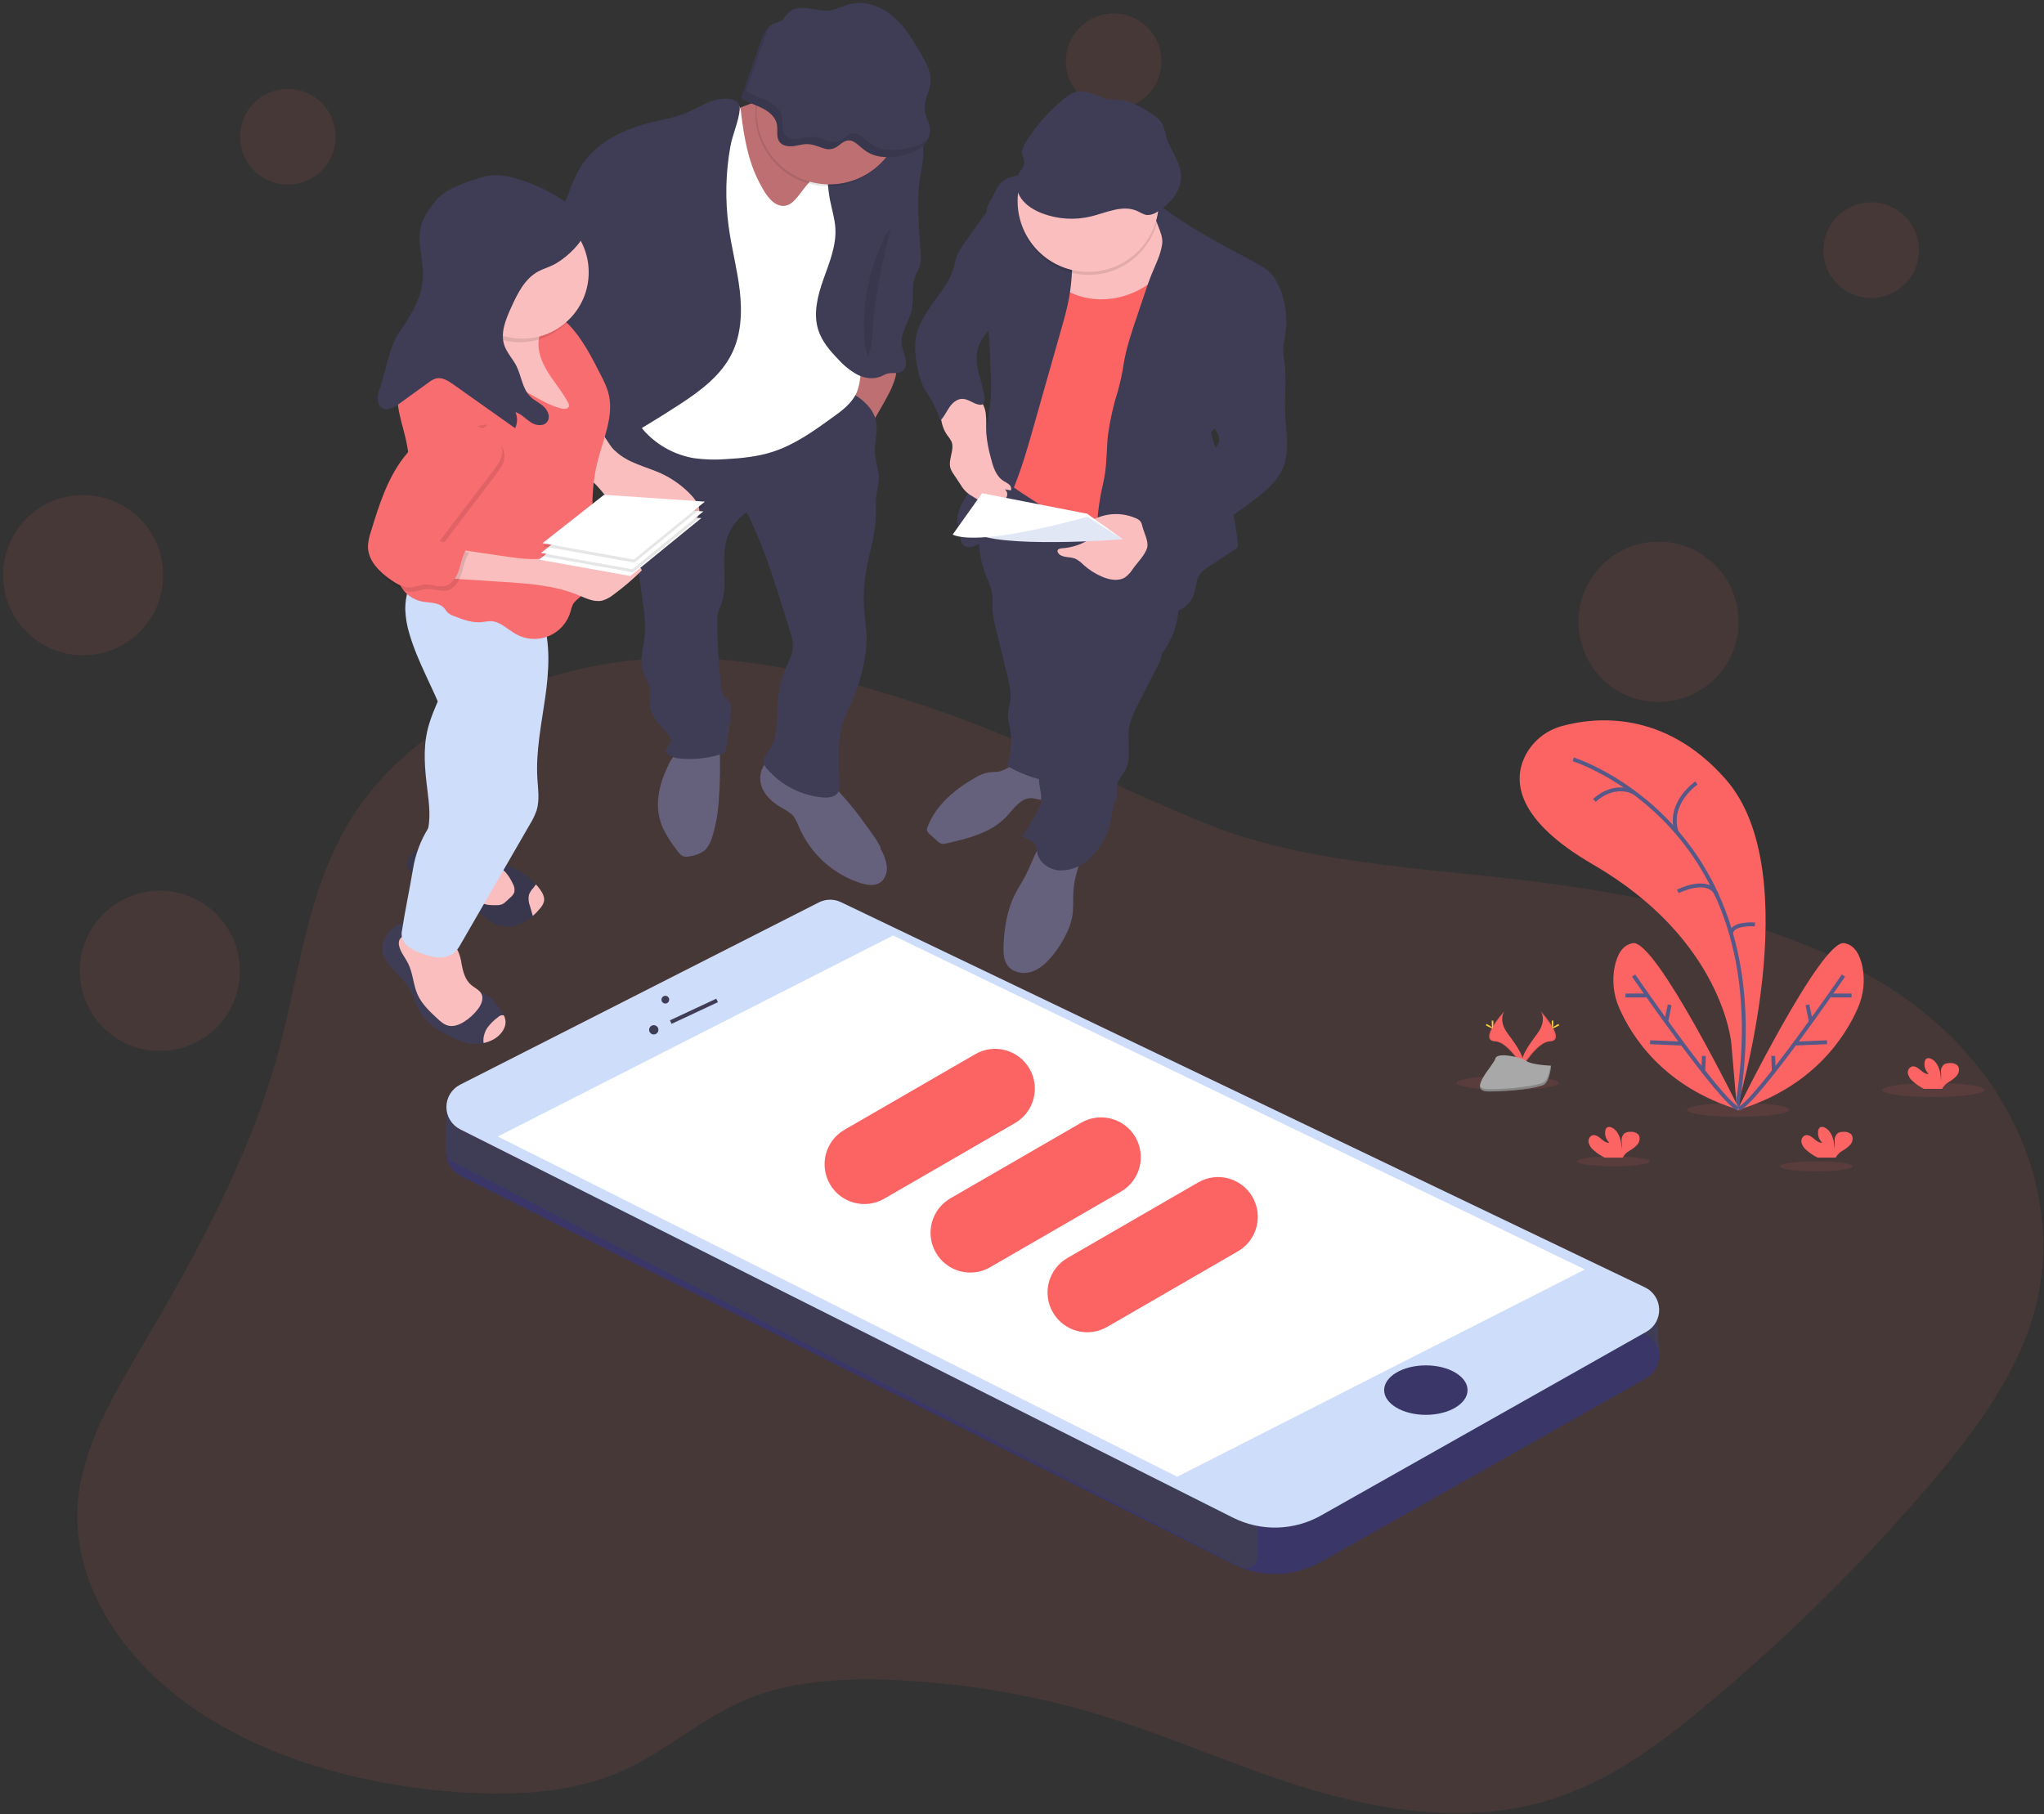 <svg width="525" height="466" viewBox="0 0 525 466" fill="none" xmlns="http://www.w3.org/2000/svg">
<rect x="0" y="0" width="525" height="466" fill="#333333" stroke="none"/>
<g clip-path="url(#clip0)">
<path opacity="0.1" d="M235.546 180.673C215.066 174.035 193.413 168.47 171.283 169.044C138.749 169.89 107.469 185.074 92.041 207.516C79 226.533 77.259 248.883 71.567 270.03C64.553 296.083 51.24 320.807 37.032 344.986C29.4 357.973 21.349 371.232 20.022 385.502C18.202 405.314 30.188 425.121 49.086 438.397C67.983 451.674 93.129 458.749 118.394 460.401C131.838 461.276 145.888 460.6 157.857 455.751C170.518 450.64 179.777 441.288 192.489 436.234C204.271 431.555 218.003 430.953 231.22 431.64C248.336 432.507 265.288 435.416 281.716 440.305C300.137 445.825 317.254 453.769 335.636 459.368C354.018 464.967 374.566 468.135 393.401 463.632C411.086 459.408 425.113 448.993 437.762 438.443C458.147 421.484 477.101 402.871 494.433 382.794C505.858 369.512 516.5 355.486 521.603 339.966C531.35 310.291 518.292 276.691 489.075 256.254C464.87 239.315 432.308 231.837 400.42 227.294C371.34 223.109 337.694 222.694 310.967 212.036C285.475 201.843 262.285 189.339 235.546 180.673Z" fill="#FC6464"/>
<path opacity="0.1" d="M496.599 281.802C503.836 281.802 509.702 280.996 509.702 280.001C509.702 279.007 503.836 278.201 496.599 278.201C489.363 278.201 483.496 279.007 483.496 280.001C483.496 280.996 489.363 281.802 496.599 281.802Z" fill="#FC6464"/>
<path opacity="0.1" d="M446.404 286.901C453.641 286.901 459.507 286.095 459.507 285.101C459.507 284.107 453.641 283.301 446.404 283.301C439.167 283.301 433.301 284.107 433.301 285.101C433.301 286.095 439.167 286.901 446.404 286.901Z" fill="#FC6464"/>
<path opacity="0.1" d="M387.277 280.001C394.514 280.001 400.38 279.196 400.38 278.201C400.38 277.207 394.514 276.401 387.277 276.401C380.04 276.401 374.174 277.207 374.174 278.201C374.174 279.196 380.04 280.001 387.277 280.001Z" fill="#FC6464"/>
<path opacity="0.1" d="M466.491 300.898C471.636 300.898 475.807 300.324 475.807 299.615C475.807 298.906 471.636 298.332 466.491 298.332C461.347 298.332 457.176 298.906 457.176 299.615C457.176 300.324 461.347 300.898 466.491 300.898Z" fill="#FC6464"/>
<path opacity="0.1" d="M414.398 299.615C419.543 299.615 423.713 299.04 423.713 298.332C423.713 297.623 419.543 297.048 414.398 297.048C409.253 297.048 405.082 297.623 405.082 298.332C405.082 299.04 409.253 299.615 414.398 299.615Z" fill="#FC6464"/>
<path d="M446.119 284.692C446.119 284.692 464.5 224.352 443.244 200.185C427.368 182.104 409.293 184.285 401.213 186.505C399.122 187.063 397.176 188.069 395.512 189.455C393.847 190.84 392.504 192.572 391.574 194.529C388.739 200.633 389.261 210.542 409.208 222.109C442.609 241.479 444.69 268.048 444.69 268.048L446.119 284.692Z" fill="#FC6464"/>
<path d="M404.09 195.063C404.09 195.063 458.271 212.03 446.121 284.692" stroke="#565987" stroke-miterlimit="10"/>
<path d="M435.726 201.145C435.726 201.145 428.264 206.181 430.623 213.745" stroke="#565987" stroke-miterlimit="10"/>
<path d="M409.525 205.625C409.525 205.625 414.061 200.98 419.635 203.541" stroke="#565987" stroke-miterlimit="10"/>
<path d="M430.941 228.992C430.941 228.992 438.947 224.926 441.017 230.02" stroke="#565987" stroke-miterlimit="10"/>
<path d="M450.756 237.475C450.756 237.475 444.741 236.998 444.633 239.877" stroke="#565987" stroke-miterlimit="10"/>
<path d="M446.862 285.175C446.862 285.175 425.316 241.32 419.425 242.279C416.59 242.734 415.32 245.505 414.736 248.282C414.011 251.876 414.421 255.607 415.91 258.957C418.966 265.976 427.17 279.303 446.862 285.175Z" fill="#FC6464"/>
<path d="M419.584 250.604C419.584 250.604 442.178 283.414 446.544 284.857" stroke="#565987" stroke-miterlimit="10"/>
<path d="M417.508 255.726H422.781" stroke="#565987" stroke-miterlimit="10"/>
<path d="M423.826 267.73L432.093 268.082" stroke="#565987" stroke-miterlimit="10"/>
<path d="M428.855 258.128L427.959 262.438" stroke="#565987" stroke-miterlimit="10"/>
<path d="M437.643 271.251L437.484 275.169" stroke="#565987" stroke-miterlimit="10"/>
<path d="M446.227 285.175C446.227 285.175 467.772 241.32 473.663 242.279C476.498 242.734 477.768 245.505 478.352 248.282C479.078 251.876 478.668 255.607 477.179 258.957C474.122 265.976 465.918 279.303 446.227 285.175Z" fill="#FC6464"/>
<path d="M473.505 250.604C473.505 250.604 450.911 283.414 446.545 284.857" stroke="#565987" stroke-miterlimit="10"/>
<path d="M475.58 255.726H470.307" stroke="#565987" stroke-miterlimit="10"/>
<path d="M469.265 267.73L460.998 268.082" stroke="#565987" stroke-miterlimit="10"/>
<path d="M464.234 258.128L465.13 262.438" stroke="#565987" stroke-miterlimit="10"/>
<path d="M455.441 271.251L455.606 275.169" stroke="#565987" stroke-miterlimit="10"/>
<path d="M409.266 295.419C408.681 294.939 408.254 294.294 408.041 293.568C407.946 293.202 407.98 292.815 408.136 292.471C408.291 292.127 408.56 291.846 408.897 291.677C409.685 291.376 410.524 291.921 411.165 292.477C411.806 293.034 412.532 293.653 413.365 293.539C412.937 293.15 412.617 292.655 412.436 292.105C412.255 291.555 412.22 290.967 412.333 290.399C412.368 290.163 412.466 289.942 412.617 289.757C413.053 289.292 413.847 289.496 414.369 289.86C416.03 291.035 416.495 293.295 416.506 295.328C416.587 294.573 416.587 293.812 416.506 293.057C416.474 292.68 416.534 292.302 416.681 291.955C416.828 291.607 417.058 291.301 417.351 291.063C417.745 290.847 418.189 290.741 418.638 290.757C419.009 290.704 419.387 290.73 419.747 290.832C420.108 290.935 420.443 291.112 420.73 291.353C421.36 292.034 421.195 293.176 420.645 293.925C420.027 294.612 419.296 295.188 418.485 295.629C417.864 295.997 417.334 296.502 416.937 297.105C416.893 297.189 416.855 297.277 416.824 297.367H412.14C411.099 296.85 410.132 296.195 409.266 295.419Z" fill="#FC6464"/>
<path d="M491.291 277.753C490.704 277.275 490.277 276.629 490.066 275.902C489.972 275.537 490.005 275.151 490.161 274.807C490.317 274.464 490.586 274.185 490.922 274.017C491.71 273.716 492.549 274.261 493.19 274.811C493.831 275.362 494.562 275.993 495.396 275.873C494.966 275.485 494.644 274.991 494.462 274.441C494.28 273.89 494.244 273.302 494.358 272.733C494.392 272.498 494.493 272.277 494.647 272.097C495.084 271.632 495.872 271.83 496.394 272.199C498.055 273.369 498.52 275.607 498.531 277.668C498.615 276.913 498.615 276.151 498.531 275.396C498.499 275.02 498.559 274.642 498.706 274.295C498.853 273.947 499.083 273.641 499.376 273.403C499.772 273.193 500.215 273.089 500.663 273.102C501.032 273.044 501.409 273.065 501.77 273.163C502.13 273.26 502.466 273.433 502.755 273.67C503.39 274.346 503.226 275.487 502.67 276.237C502.056 276.937 501.325 277.524 500.51 277.974C499.889 278.342 499.359 278.847 498.962 279.451C498.916 279.534 498.878 279.621 498.849 279.712H494.165C493.124 279.19 492.158 278.531 491.291 277.753Z" fill="#FC6464"/>
<path d="M463.951 295.419C463.367 294.939 462.94 294.294 462.727 293.568C462.632 293.202 462.665 292.815 462.821 292.471C462.977 292.127 463.246 291.846 463.583 291.677C464.371 291.376 465.21 291.921 465.851 292.477C466.491 293.034 467.217 293.653 468.051 293.539C467.622 293.15 467.301 292.656 467.12 292.106C466.938 291.556 466.901 290.968 467.013 290.399C467.052 290.164 467.152 289.943 467.302 289.757C467.739 289.292 468.533 289.496 469.054 289.86C470.715 291.035 471.18 293.295 471.192 295.328C471.282 294.574 471.292 293.813 471.22 293.057C471.188 292.68 471.248 292.302 471.395 291.955C471.542 291.607 471.772 291.301 472.065 291.063C472.459 290.847 472.903 290.741 473.352 290.757C473.723 290.704 474.101 290.73 474.461 290.832C474.822 290.935 475.157 291.112 475.444 291.353C476.073 292.034 475.909 293.176 475.359 293.925C474.741 294.612 474.01 295.188 473.199 295.629C472.578 295.997 472.048 296.502 471.651 297.105C471.606 297.189 471.568 297.277 471.538 297.367H466.854C465.803 296.852 464.826 296.197 463.951 295.419Z" fill="#FC6464"/>
<path d="M386.426 259.712C386.426 259.712 384.669 262.012 387.237 265.482C389.806 268.951 391.915 271.887 391.064 274.051C391.064 274.051 387.192 267.606 384.039 267.515C380.887 267.424 382.956 263.591 386.426 259.712Z" fill="#FC6464"/>
<path opacity="0.1" d="M386.426 259.712C386.271 259.934 386.149 260.177 386.064 260.434C382.991 264.051 381.352 267.429 384.306 267.515C387.062 267.594 390.367 272.523 391.155 273.761C391.155 273.858 391.098 273.954 391.064 274.045C391.064 274.045 387.192 267.6 384.039 267.509C380.887 267.418 382.956 263.591 386.426 259.712Z" fill="black"/>
<path d="M383.16 262.642C383.16 263.454 383.251 264.107 383.364 264.107C383.478 264.107 383.563 263.454 383.563 262.642C383.563 261.83 383.449 262.217 383.342 262.217C383.234 262.217 383.16 261.836 383.16 262.642Z" fill="#FFD037"/>
<path d="M382.04 263.608C382.748 264 383.372 264.232 383.423 264.136C383.474 264.039 382.947 263.642 382.238 263.256C381.529 262.87 381.807 263.148 381.751 263.256C381.694 263.364 381.331 263.222 382.04 263.608Z" fill="#FFD037"/>
<path d="M395.697 259.712C395.697 259.712 397.455 262.012 394.886 265.482C392.318 268.951 390.209 271.887 391.065 274.051C391.065 274.051 394.932 267.606 398.084 267.515C401.237 267.424 399.167 263.591 395.697 259.712Z" fill="#FC6464"/>
<path opacity="0.1" d="M395.697 259.712C395.853 259.934 395.975 260.177 396.06 260.434C399.133 264.051 400.772 267.429 397.818 267.515C395.062 267.594 391.757 272.523 390.969 273.761C390.995 273.858 391.027 273.952 391.065 274.045C391.065 274.045 394.932 267.6 398.084 267.509C401.237 267.418 399.167 263.591 395.697 259.712Z" fill="black"/>
<path d="M398.963 262.642C398.963 263.454 398.872 264.107 398.759 264.107C398.646 264.107 398.561 263.454 398.561 262.642C398.561 261.83 398.674 262.217 398.782 262.217C398.889 262.217 398.963 261.836 398.963 262.642Z" fill="#FFD037"/>
<path d="M400.086 263.608C399.377 264 398.754 264.232 398.703 264.136C398.652 264.039 399.179 263.642 399.888 263.256C400.596 262.87 400.319 263.148 400.375 263.256C400.432 263.364 400.795 263.222 400.086 263.608Z" fill="#FFD037"/>
<path d="M398.402 273.75C398.402 273.75 393.498 273.602 392.018 272.546C390.538 271.489 384.465 270.229 384.08 271.921C383.694 273.613 376.709 280.337 382.243 280.382C387.777 280.427 395.125 279.519 396.599 278.616C398.073 277.713 398.402 273.75 398.402 273.75Z" fill="#A8A8A8"/>
<path opacity="0.2" d="M382.163 279.792C387.703 279.837 395.039 278.928 396.519 278.026C397.653 277.344 398.09 274.88 398.22 273.744H398.379C398.379 273.744 398.073 277.719 396.593 278.61C395.113 279.502 387.782 280.422 382.237 280.376C380.638 280.376 380.088 279.809 380.116 278.951C380.36 279.468 380.972 279.786 382.163 279.792Z" fill="black"/>
<path opacity="0.1" d="M73.932 47.411C80.705 47.411 86.196 41.912 86.196 35.128C86.196 28.345 80.705 22.846 73.932 22.846C67.159 22.846 61.668 28.345 61.668 35.128C61.668 41.912 67.159 47.411 73.932 47.411Z" fill="#FC6464"/>
<path opacity="0.1" d="M286.047 28.024C292.82 28.024 298.311 22.525 298.311 15.742C298.311 8.958 292.82 3.459 286.047 3.459C279.274 3.459 273.783 8.958 273.783 15.742C273.783 22.525 279.274 28.024 286.047 28.024Z" fill="#FC6464"/>
<path opacity="0.1" d="M480.61 76.547C487.383 76.547 492.874 71.048 492.874 64.264C492.874 57.481 487.383 51.982 480.61 51.982C473.836 51.982 468.346 57.481 468.346 64.264C468.346 71.048 473.836 76.547 480.61 76.547Z" fill="#FC6464"/>
<path opacity="0.1" d="M21.348 168.334C32.7 168.334 41.902 159.118 41.902 147.75C41.902 136.381 32.7 127.165 21.348 127.165C9.997 127.165 0.795 136.381 0.795 147.75C0.795 159.118 9.997 168.334 21.348 168.334Z" fill="#FC6464"/>
<path opacity="0.1" d="M41.051 269.979C52.403 269.979 61.605 260.763 61.605 249.395C61.605 238.026 52.403 228.81 41.051 228.81C29.7 228.81 20.498 238.026 20.498 249.395C20.498 260.763 29.7 269.979 41.051 269.979Z" fill="#FC6464"/>
<path opacity="0.1" d="M425.991 180.321C437.342 180.321 446.544 171.105 446.544 159.737C446.544 148.368 437.342 139.152 425.991 139.152C414.64 139.152 405.438 148.368 405.438 159.737C405.438 171.105 414.64 180.321 425.991 180.321Z" fill="#FC6464"/>
<path d="M256.03 198.283C255.305 198.351 254.567 198.317 253.847 198.43C252.638 198.671 251.485 199.135 250.445 199.799C245.286 202.74 240.415 206.783 238.278 212.326C238.102 212.666 238.046 213.056 238.119 213.433C238.246 213.743 238.453 214.014 238.72 214.216L240.727 216.045C240.981 216.309 241.283 216.521 241.617 216.67C242.159 216.811 242.73 216.794 243.262 216.618C248.779 215.352 254.641 213.893 258.514 209.759C260.351 207.8 262.046 205.102 264.751 205.029C265.885 205.029 266.945 205.466 268.062 205.596C269.179 205.727 270.523 205.25 270.789 204.16C270.875 203.618 270.813 203.062 270.608 202.553L268.941 196.994C268.487 195.472 263.911 195.392 262.386 195.665C260.062 196.068 258.497 198.055 256.03 198.283Z" fill="#65617D"/>
<path d="M275.671 229.599C275.591 231.502 275.744 233.427 275.433 235.312C275.158 236.798 274.683 238.241 274.021 239.599C273.001 241.783 271.705 243.827 270.165 245.681C268.731 247.384 267.013 248.986 264.887 249.656C262.76 250.326 260.147 249.843 258.82 248.049C257.737 246.589 257.686 244.642 257.765 242.819C257.958 238.338 258.661 233.796 260.668 229.787C261.53 228.083 262.624 226.459 263.503 224.738C265.34 221.167 266.389 216.931 269.559 214.466C271.547 215.386 273.673 215.971 275.852 216.198C276.697 216.289 279.112 216.346 279.396 217.43C279.589 218.163 278.001 220.213 277.695 220.934C276.485 223.67 275.798 226.609 275.671 229.599Z" fill="#65617D"/>
<path d="M253.195 147.704C253.875 149.442 254.737 151.145 254.896 152.996C255.009 154.132 254.896 155.268 254.896 156.404C254.992 157.96 255.25 159.501 255.667 161.003L258.825 173.95C259.296 175.886 259.766 177.874 259.523 179.85C259.358 181.167 258.882 182.445 258.888 183.768C258.948 184.771 259.108 185.766 259.364 186.738C259.962 189.74 259.798 192.845 258.888 195.767C258.794 195.987 258.761 196.228 258.791 196.465C258.871 196.834 259.228 197.062 259.551 197.238C262.951 199.101 266.658 200.337 270.494 200.889C273.957 192.639 276.376 183.988 277.695 175.137C278.5 169.776 278.891 164.348 279.923 159.027C279.947 158.72 280.077 158.43 280.292 158.209C280.677 157.886 281.261 158.09 281.715 158.306C287.509 161.096 293.083 164.323 298.39 167.959C300.256 165.539 301.568 162.738 302.233 159.754C302.898 156.77 302.901 153.676 302.24 150.691C301.573 148.117 300.622 145.626 299.405 143.264C298.107 140.39 296.491 137.671 294.585 135.16C290.378 129.879 284.209 126.506 277.859 124.218C273.998 122.821 270.023 121.787 266.054 120.731C263.832 120.135 260.107 118.193 257.946 119.703C255.679 121.276 254.17 125.178 253.24 127.653C252.093 130.724 251.468 133.966 251.392 137.244C251.299 140.816 251.911 144.371 253.195 147.704Z" fill="#3F3D56"/>
<path d="M298.776 163.314C297.591 164.609 298.589 166.676 298.362 168.425C298.214 169.215 297.932 169.973 297.529 170.668L292.102 181.338C291.195 182.939 290.516 184.659 290.084 186.449C289.341 190.299 290.866 194.626 288.916 198.027C288.287 199.123 287.311 200.066 287.051 201.303C286.858 202.206 287.051 203.149 286.954 204.063C286.824 205.136 286.251 206.102 285.934 207.135C285.686 208.128 285.51 209.138 285.406 210.156C284.718 214.499 282.448 218.432 279.033 221.195C277.077 222.856 274.565 223.712 272.003 223.592C269.474 223.376 266.962 221.655 266.446 219.168C266.27 218.322 266.304 217.379 265.777 216.692C265.029 215.71 263.452 215.67 262.732 214.665L265.522 210.065C266.389 208.64 267.274 207.152 267.416 205.489C267.586 203.45 266.605 201.417 266.956 199.401C267.257 197.669 268.499 196.227 268.873 194.512C269.338 192.383 268.408 190.23 267.903 188.107C266.667 182.877 268.051 177.425 269.429 172.207C271.26 165.302 273.137 158.289 276.845 152.185C284.244 156.177 291.048 160.01 298.776 163.314Z" fill="#3F3D56"/>
<path d="M298.845 55.151C299.287 56.354 299.049 57.689 298.964 58.967C298.765 61.806 299.366 64.645 299.23 67.524C299.094 70.403 298.21 73.151 297.597 75.951C295.857 83.941 296.276 92.265 294.7 100.289C292.755 110.226 287.783 119.482 286.802 129.567C286.49 132.77 286.53 136.2 284.778 138.903C274.367 134.313 264.525 128.523 255.453 121.651C257.449 106.825 259.422 91.924 259.156 76.967C259.026 75.164 259.152 73.352 259.53 71.584C260.003 70.099 260.682 68.689 261.548 67.393C263.743 63.822 266.158 60.392 268.568 56.968C270.11 54.776 271.777 52.476 274.237 51.448C276.698 50.42 279.613 50.88 282.294 51.369C285.522 51.959 288.747 52.55 291.967 53.14C293.98 53.51 297.983 52.805 298.845 55.151Z" fill="#FC6464"/>
<path d="M221.206 111.964C219.883 110.639 218.44 109.439 216.896 108.381C218.909 105.928 218.512 102.379 219.006 99.238C219.41 97.199 220.024 95.206 220.837 93.293C221.041 92.754 221.33 92.157 221.892 92.015C222.236 91.973 222.586 92.028 222.901 92.174C224.602 92.776 228.151 92.742 229.472 93.844C231.066 95.184 229.608 97.989 229.007 99.664C228.582 100.789 222.05 112.816 221.206 111.964Z" fill="#BE6F72"/>
<path d="M226.145 218.01C226.999 219.394 227.557 220.941 227.783 222.552C227.919 224.165 227.33 225.931 225.958 226.783C224.586 227.635 222.618 227.351 220.985 226.84C217.522 225.712 214.335 223.864 211.633 221.418C208.932 218.971 206.776 215.981 205.308 212.643C204.792 211.451 204.344 210.185 203.431 209.265C202.753 208.668 202 208.162 201.192 207.76C198.963 206.499 196.814 204.841 195.782 202.49C194.751 200.139 195.215 196.999 197.353 195.602C198.019 195.217 198.755 194.968 199.519 194.871C200.282 194.773 201.057 194.829 201.798 195.034C203.276 195.455 204.691 196.072 206.005 196.869C208.205 198.067 210.893 199.1 212.809 200.696C214.51 202.098 216.035 203.995 217.487 205.648C219.149 207.549 220.707 209.539 222.153 211.61C222.618 212.218 226.536 217.459 226.145 218.01Z" fill="#65617D"/>
<path d="M184.585 206.09C184.393 208.948 183.889 211.775 183.083 214.523C182.624 216.067 182.017 217.675 180.741 218.657C179.662 219.358 178.439 219.806 177.163 219.969C176.718 220.089 176.254 220.118 175.797 220.054C175.015 219.889 174.459 219.213 173.977 218.572C172.083 216.062 170.241 213.41 169.441 210.366C168.307 205.954 169.441 201.224 171.409 197.101C172.116 195.439 173.147 193.936 174.442 192.678C176.042 191.361 177.964 190.496 180.01 190.174C182.102 189.753 184.67 188.856 184.823 191.406C185.047 196.301 184.968 201.205 184.585 206.09Z" fill="#65617D"/>
<path d="M215.955 99.358C219.868 101.385 224.211 103.963 225.027 108.296C225.532 110.942 224.562 113.65 224.721 116.342C224.863 118.71 225.855 120.998 225.73 123.361C225.598 124.477 225.409 125.586 225.163 126.683C224.829 128.778 225.027 130.913 224.942 133.031C224.755 137.801 223.162 142.389 222.391 147.097C221.845 150.458 221.717 153.874 222.011 157.267C222.198 159.459 222.578 161.639 222.578 163.843C222.578 165.429 222.447 167.013 222.187 168.578C221.427 173.496 219.896 178.262 217.651 182.701C214.923 188.078 215.309 195.017 215.598 201.042C215.725 201.873 215.618 202.722 215.292 203.495C214.578 204.796 212.797 204.983 211.323 204.858C205.856 204.358 200.786 201.787 197.148 197.669C196.618 197.152 196.258 196.484 196.116 195.756C195.992 194.54 196.967 193.541 197.67 192.536C200.063 189.129 199.456 184.512 199.739 180.327C199.946 177.282 200.673 174.296 201.888 171.497C202.591 169.879 203.47 168.283 203.629 166.523C203.776 164.882 203.277 163.258 202.784 161.69L201.083 156.285C198.447 147.886 195.793 139.436 191.802 131.594C189.183 133.301 187.308 135.939 186.557 138.976C185.071 144.326 187.186 150.299 185.162 155.444C184.827 156.157 184.548 156.896 184.329 157.653C184.21 158.306 184.164 158.971 184.193 159.635C184.245 165.17 184.582 170.699 185.202 176.199C185.232 177.032 185.466 177.845 185.882 178.567C186.217 179.05 186.704 179.407 187.062 179.867C188.054 181.156 187.867 182.962 187.629 184.569L186.495 192.167C186.474 192.552 186.347 192.924 186.126 193.24C185.859 193.499 185.525 193.68 185.162 193.763C181.559 194.883 177.761 195.231 174.015 194.785C172.91 194.654 171.906 193.91 170.982 193.286C170.885 192.15 172.297 191.395 172.348 190.265C172.293 189.595 171.983 188.973 171.481 188.527C169.372 186.142 166.854 183.609 166.877 180.424C166.877 179.589 167.075 178.754 167.047 177.92C166.973 175.779 165.499 173.945 164.983 171.883C164.348 169.334 165.193 166.688 165.516 164.081C165.958 160.572 165.437 157.017 164.949 153.513L163.05 140.657C162.829 138.662 162.434 136.69 161.87 134.763C161.155 132.866 160.316 131.019 159.359 129.232C157.544 125.541 156.053 121.703 154.567 117.875C154.095 116.835 153.798 115.724 153.689 114.587C153.604 112.64 154.607 110.8 155.855 109.301C158.191 106.515 161.38 104.579 164.926 103.793C165.519 103.627 166.142 103.602 166.746 103.719C167.254 103.888 167.731 104.139 168.158 104.463C172.541 107.334 177.528 109.149 182.729 109.767C187.93 110.385 193.203 109.788 198.135 108.023C198.702 108.455 199.751 108.267 200.403 107.961C202.223 107.126 203.708 105.735 205.307 104.553C208.284 102.293 212.298 100.147 215.955 99.358Z" fill="#3F3D56"/>
<path d="M98.436 245.187C98.737 246.057 99.19 246.866 99.774 247.577C101.826 250.258 104.689 252.398 106.01 255.527C106.288 256.197 106.492 256.901 106.748 257.583C107.523 259.639 108.788 261.476 110.433 262.932C111.687 263.975 113.05 264.879 114.498 265.629C117.004 266.998 119.715 268.236 122.561 268.162C123.133 268.15 123.703 268.081 124.262 267.957C125.148 267.774 126.002 267.46 126.796 267.026C128.628 266.015 130.198 264.039 129.835 261.978C129.762 261.585 129.638 261.203 129.467 260.842C129.166 260.268 128.819 259.719 128.429 259.201C127.471 257.872 126.484 256.51 125.084 255.658C123.508 254.693 121.523 254.454 120.106 253.262C119.546 252.755 119.063 252.169 118.671 251.524C117.387 249.546 116.429 247.374 115.836 245.09C115.405 243.387 115.116 241.518 113.875 240.269C112.633 239.02 110.926 238.736 109.271 238.452C108.711 238.337 108.141 238.281 107.57 238.287C106.759 238.316 105.92 238.549 105.16 238.168C104.4 237.788 104.145 237.248 103.227 237.322C102.495 237.421 101.806 237.722 101.236 238.191C99.082 239.786 97.653 242.626 98.436 245.187Z" fill="#3F3D56"/>
<path d="M118.581 247.771C118.949 249.696 119.516 251.745 121.002 253C121.949 253.818 123.27 254.329 123.74 255.482C124.211 256.635 123.604 258.083 122.822 259.139C121.823 260.474 120.584 261.612 119.17 262.495C117.968 263.239 116.534 263.807 115.156 263.477C114.022 263.21 113.126 262.393 112.281 261.603C110.342 259.803 108.358 257.935 107.269 255.522C106.135 252.978 106.079 250.031 104.842 247.526C104.122 246.067 103.011 244.789 102.575 243.222C102.379 242.656 102.379 242.04 102.575 241.473C102.786 241.068 103.106 240.729 103.498 240.496C103.891 240.262 104.341 240.142 104.797 240.15C105.71 240.181 106.61 240.373 107.456 240.718C110.016 241.632 112.636 242.366 115.298 242.915C116.358 243.114 116.999 243.108 117.566 244.136C118.09 245.288 118.432 246.514 118.581 247.771Z" fill="#FBBEBE"/>
<path d="M125.158 264.045C124.738 264.689 124.44 265.405 124.279 266.157C124.145 266.742 124.124 267.347 124.217 267.94C125.103 267.756 125.957 267.443 126.751 267.009C128.583 265.998 130.153 264.022 129.79 261.961C129.717 261.568 129.593 261.186 129.422 260.825C129.151 260.764 128.869 260.776 128.605 260.859C128.34 260.942 128.102 261.092 127.914 261.297C126.858 262.063 125.928 262.991 125.158 264.045Z" fill="#FBBEBE"/>
<path d="M104.838 220.9C104.591 221.432 104.518 222.028 104.628 222.603C104.889 223.739 106.051 224.392 107.1 224.909L117.073 229.792C117.765 230.113 118.439 230.471 119.092 230.866C120.793 231.91 122.131 233.387 123.583 234.738C125.034 236.09 126.65 237.356 128.572 237.833C130.491 238.254 132.496 237.991 134.242 237.089C135.183 236.62 136.056 236.026 136.839 235.323C137.516 234.728 138.142 234.076 138.71 233.376C139.197 232.86 139.547 232.229 139.725 231.541C139.912 230.502 139.396 229.48 138.795 228.623C138.449 228.128 138.07 227.658 137.661 227.214C133.879 223.029 127.682 220.86 122.352 220.008C120.232 219.668 118.219 218.873 116.178 218.225C114.136 217.578 111.976 217.09 109.856 217.391C107.735 217.692 105.649 218.912 104.838 220.9Z" fill="#3F3D56"/>
<path opacity="0.1" d="M104.838 220.9C104.591 221.432 104.518 222.028 104.628 222.603C104.889 223.739 106.051 224.392 107.1 224.909L117.073 229.792C117.765 230.113 118.439 230.471 119.092 230.866C120.793 231.91 122.131 233.387 123.583 234.738C125.034 236.09 126.65 237.356 128.572 237.833C130.491 238.254 132.496 237.991 134.242 237.089C135.183 236.62 136.056 236.026 136.839 235.323C137.516 234.728 138.142 234.076 138.71 233.376C139.197 232.86 139.547 232.229 139.725 231.541C139.912 230.502 139.396 229.48 138.795 228.623C138.449 228.128 138.07 227.658 137.661 227.214C133.879 223.029 127.682 220.86 122.352 220.008C120.232 219.668 118.219 218.873 116.178 218.225C114.136 217.578 111.976 217.09 109.856 217.391C107.735 217.692 105.649 218.912 104.838 220.9Z" fill="black"/>
<path d="M129.796 224.017C130.562 224.88 131.193 225.855 131.667 226.908C132.093 227.598 132.244 228.422 132.092 229.219C131.869 229.755 131.512 230.224 131.054 230.582L130.062 231.502C129.762 231.814 129.414 232.075 129.03 232.274C128.487 232.478 127.908 232.565 127.329 232.529C125.997 232.529 124.562 232.529 123.479 231.729C122 230.661 121.733 228.452 122.408 226.754C123.082 225.057 124.494 223.773 125.917 222.626C127.074 221.689 128.985 223.16 129.796 224.017Z" fill="#FBBEBE"/>
<path d="M135.851 229.889C135.668 230.831 135.756 231.806 136.106 232.7C136.356 233.551 136.6 234.403 136.843 235.272C136.843 235.272 136.843 235.272 136.843 235.306C137.521 234.711 138.147 234.059 138.714 233.358C139.202 232.843 139.551 232.212 139.729 231.524C139.916 230.485 139.4 229.463 138.799 228.606C138.453 228.111 138.075 227.641 137.665 227.197C137.399 227.544 137.166 227.884 136.974 228.106C136.478 228.614 136.095 229.222 135.851 229.889Z" fill="#FBBEBE"/>
<path d="M109.799 187.567C108.625 192.507 109.124 197.675 109.748 202.717C110.224 206.556 110.757 210.531 109.623 214.228C109.203 215.608 108.54 217.01 108.795 218.435C109.277 221.121 112.509 222.155 115.185 222.66C115.957 222.857 116.759 222.905 117.549 222.802C118.342 222.586 119.077 222.198 119.704 221.666C123.508 218.897 126.397 215.05 127.999 210.622C129.014 207.658 129.337 204.506 129.649 201.389C130.171 196.142 130.698 190.832 129.932 185.619C129.706 184.086 129.365 182.57 129.224 181.026C129.045 178.339 129.194 175.641 129.666 172.99C130.642 166.424 132.121 159.943 134.088 153.604C128.689 154.322 123.201 153.329 118.394 150.765C119.324 151.265 118.258 159.232 118.145 160.35C117.801 163.685 117.2 166.989 116.347 170.231C114.765 176.29 111.233 181.548 109.799 187.567Z" fill="#3F3D56"/>
<path d="M109.799 187.567C108.625 192.507 109.124 197.675 109.748 202.717C110.224 206.556 110.757 210.531 109.623 214.228C109.203 215.608 108.54 217.01 108.795 218.435C109.277 221.121 112.509 222.155 115.185 222.66C115.957 222.857 116.759 222.905 117.549 222.802C118.342 222.586 119.077 222.198 119.704 221.666C123.508 218.897 126.397 215.05 127.999 210.622C129.014 207.658 129.337 204.506 129.649 201.389C130.171 196.142 130.698 190.832 129.932 185.619C129.706 184.086 129.365 182.57 129.224 181.026C129.045 178.339 129.194 175.641 129.666 172.99C130.642 166.424 132.121 159.943 134.088 153.604C128.689 154.322 123.201 153.329 118.394 150.765C119.324 151.265 118.258 159.232 118.145 160.35C117.801 163.685 117.2 166.989 116.347 170.231C114.765 176.29 111.233 181.548 109.799 187.567Z" fill="#CEDDF9"/>
<path d="M139.237 158.618C141.505 165.2 141.006 172.389 140.025 179.282C139.044 186.176 137.598 193.07 138.024 200.014C138.188 202.74 138.63 205.54 137.837 208.146C137.395 209.418 136.811 210.635 136.096 211.774L118.003 243.108C117.542 243.922 116.886 244.607 116.094 245.103C115.302 245.598 114.399 245.889 113.467 245.948C111.534 246.084 109.635 245.448 107.831 244.738C106.633 244.34 105.52 243.722 104.549 242.915C104.067 242.514 103.69 242.001 103.449 241.422C103.208 240.842 103.111 240.213 103.165 239.588C103.976 234.148 105.195 228.577 106.096 223.12C106.71 219.417 108.047 215.873 110.031 212.689C111.432 210.417 113.155 208.379 114.363 206.016C117.833 199.248 116.631 190.991 113.955 183.87C111.279 176.75 107.293 170.14 105.167 162.86C104.536 160.834 104.176 158.734 104.095 156.614C104.069 154.424 104.474 152.251 105.287 150.218C106.101 148.186 107.306 146.334 108.835 144.768C109.281 144.262 109.844 143.873 110.474 143.633C111.21 143.462 111.978 143.475 112.708 143.672C122.783 145.631 135.909 148.897 139.237 158.618Z" fill="#CEDDF9"/>
<path d="M301.867 60.363C302.195 62.85 301.3 65.366 300.024 67.518C295.199 75.582 284.075 79.148 275.473 75.394C271.93 73.844 268.93 71.289 265.993 68.767C265.007 67.916 263.98 67.024 263.481 65.82C262.603 63.691 263.663 61.153 265.392 59.631C267.122 58.109 269.361 57.359 271.589 56.684C278.943 54.39 300.115 47.155 301.867 60.363Z" fill="#FBBEBE"/>
<path d="M297.562 52.47C304.258 57.865 314.005 63.004 321.591 67.001C324.171 68.364 327.034 69.897 327.964 72.68C328.463 74.168 328.299 75.786 328.134 77.353C327.817 80.369 327.488 83.429 326.325 86.229C324.959 89.505 322.544 92.208 320.604 95.184C317.203 100.397 315.207 106.541 311.005 111.146C313.84 120.578 316.942 129.999 317.951 139.788C318.007 140.058 317.977 140.338 317.866 140.589C317.75 140.754 317.599 140.892 317.424 140.992L310.37 145.626C309.601 146.075 308.913 146.651 308.335 147.329C307.087 148.953 307.252 151.236 306.481 153.127C306.058 154.05 305.453 154.878 304.703 155.561C303.953 156.244 303.073 156.768 302.115 157.102C300.187 157.767 298.134 157.985 296.111 157.738C293.534 157.576 291.053 156.701 288.944 155.211C287.146 153.848 285.865 151.935 284.629 150.049C283.713 148.764 282.952 147.374 282.361 145.91C281.607 143.82 281.562 141.543 281.59 139.317C281.609 135.081 282.013 130.856 282.798 126.694C283.126 125.041 283.535 123.412 283.795 121.748C284.317 118.397 284.215 114.979 284.601 111.612C285.127 107.824 285.971 104.088 287.124 100.442C287.754 98.184 288.247 95.889 288.598 93.571C289.261 89.494 290.582 85.559 291.903 81.646L294.171 74.94C294.653 73.492 295.141 72.05 295.714 70.636C296.78 67.995 298.152 65.423 298.515 62.606C298.917 59.534 295.606 55.889 296.723 53.004C296.814 52.686 297.307 52.266 297.562 52.47Z" fill="#3F3D56"/>
<path d="M326.15 71.096C327.721 71.805 328.588 73.498 329.15 75.133C330.415 78.819 330.719 82.767 330.034 86.604C329.812 87.568 329.661 88.547 329.58 89.534C329.592 90.677 329.704 91.817 329.915 92.941C330.482 97.285 329.915 101.697 330.102 106.081C330.295 111.01 331.366 116.217 329.303 120.697C327.93 123.673 325.334 125.887 322.771 127.898C313.23 135.345 302.702 141.43 291.49 145.978C293.424 143.65 293.458 140.146 292.17 137.403C290.883 134.661 288.491 132.599 285.934 130.998C289.188 130.274 292.34 129.146 295.317 127.642C301.259 124.621 306.351 120.198 311.38 115.819C312.122 115.285 312.699 114.553 313.047 113.707C313.557 112.004 312.151 110.385 311.176 108.892C308.222 104.349 308.908 98.415 310.144 93.157C311.522 87.393 313.546 81.652 317.237 77.018C319.539 74.122 322.544 71.896 326.15 71.096Z" fill="#3F3D56"/>
<path d="M290.99 146.12C290.481 146.952 289.819 147.68 289.04 148.266C287.339 149.402 285.003 148.971 283.103 148.164C281.338 147.414 279.71 146.376 278.284 145.092C277.671 144.44 276.947 143.901 276.146 143.502C274.661 142.934 272.586 143.36 271.752 141.992C271.655 141.848 271.608 141.677 271.616 141.503C271.667 141.009 272.314 140.873 272.813 140.845C275.127 140.691 277.374 139.997 279.373 138.817C278.734 138.355 278.188 137.777 277.762 137.114C277.586 136.882 277.49 136.599 277.49 136.307C277.56 135.991 277.733 135.707 277.984 135.501C279.806 133.779 282.099 132.638 284.571 132.226C287.043 131.813 289.582 132.147 291.863 133.184C292.309 133.365 292.7 133.658 292.997 134.036C293.207 134.384 293.348 134.77 293.411 135.172C293.78 136.762 295.112 139.147 294.63 140.754C294.097 142.599 292.085 144.558 290.99 146.12Z" fill="#FBBEBE"/>
<path d="M252.328 138.959C259.381 130.799 262.534 120.061 265.459 109.675L267.552 102.293L272.598 84.514C273.341 81.891 274.083 79.267 274.577 76.592C275.421 71.976 275.501 67.257 275.45 62.567C275.378 60.622 274.933 58.71 274.14 56.934C273.647 55.707 273.409 54.401 273.006 53.135C272.494 51.369 271.728 49.688 270.732 48.143C270.455 47.684 270.109 47.27 269.706 46.917C269.008 46.442 268.218 46.12 267.387 45.974C265.585 45.437 263.717 45.153 261.836 45.128C259.954 45.196 258.015 45.849 256.802 47.28C255.877 48.376 255.452 49.796 254.721 51.028C254.38 51.532 254.072 52.058 253.796 52.601C253.485 53.426 253.312 54.297 253.286 55.179C252.991 58.756 252.74 62.337 252.532 65.922C252.436 67.552 252.351 69.193 252.413 70.829C252.464 72.101 252.6 73.367 252.736 74.633L254.08 87.035C254.392 89.948 254.171 92.674 254.431 95.593C255.067 102.64 253.553 109.687 251.999 116.603C251.256 119.891 250.491 123.224 248.903 126.2C247.503 128.835 245.405 131.509 245.961 134.445C246.153 135.467 246.669 136.421 246.749 137.454C246.71 138.094 246.773 138.737 246.936 139.357C247.167 139.778 247.526 140.116 247.962 140.32C248.397 140.524 248.885 140.584 249.357 140.492C250.48 140.295 251.516 139.76 252.328 138.959Z" fill="#3F3D56"/>
<path d="M253.191 106.302C253.406 107.932 253.242 109.585 253.321 111.226C253.499 113.339 253.879 115.431 254.455 117.472C255.022 119.743 255.748 122.287 257.749 123.548C258.251 123.809 258.731 124.111 259.184 124.451C259.407 124.627 259.571 124.867 259.654 125.139C259.737 125.411 259.735 125.702 259.649 125.973L258.089 125.711C258.266 125.847 258.413 126.018 258.519 126.214C258.625 126.41 258.689 126.627 258.706 126.849C258.723 127.071 258.693 127.295 258.618 127.505C258.543 127.715 258.424 127.906 258.27 128.067C258.116 128.228 257.929 128.355 257.723 128.438C257.516 128.522 257.295 128.561 257.072 128.553C256.85 128.545 256.631 128.49 256.431 128.392C256.232 128.294 256.055 128.154 255.912 127.983C255.971 128.494 255.923 129.013 255.77 129.505C255.692 129.746 255.54 129.957 255.338 130.11C255.135 130.262 254.89 130.348 254.637 130.356C254.343 130.311 254.064 130.194 253.826 130.016L249.755 127.489C248.535 126.831 247.52 125.849 246.823 124.65L245.043 121.964C244.651 121.446 244.339 120.872 244.119 120.26C243.456 117.989 245.31 115.467 244.346 113.327C244.056 112.799 243.716 112.301 243.331 111.839C241.273 109 241.403 105.138 241.63 101.618C241.704 100.431 241.919 99.023 242.991 98.506C243.841 98.091 244.862 98.46 245.65 98.977C246.438 99.494 247.135 100.175 248.031 100.482C248.598 100.675 249.222 100.698 249.789 100.902C250.583 101.18 251.32 102.265 251.853 102.907C252.606 103.891 253.07 105.068 253.191 106.302Z" fill="#FBBEBE"/>
<path d="M203.506 55.27C203.024 56.377 202.348 57.389 201.51 58.257C201.088 58.69 200.572 59.019 200 59.216C199.429 59.414 198.82 59.474 198.221 59.392C196.962 59.142 196.038 58.103 195.205 57.121C193.028 54.56 190.822 51.965 189.359 48.933C187.125 44.316 186.768 39.046 186.445 33.93C186.365 32.613 186.297 31.216 186.927 30.063C187.726 28.592 189.421 27.899 190.986 27.315L199.633 24.078C200.163 23.826 200.749 23.719 201.334 23.765C202.689 23.993 203.188 25.628 203.557 26.951C204.216 29.329 205.312 31.562 206.788 33.538C208.727 36.128 213.076 39.614 210.593 42.845C207.594 46.718 205.688 50.897 203.506 55.27Z" fill="#BE6F72"/>
<path d="M214.567 40.495C218.355 44.061 219.636 49.614 219.455 54.81C219.273 60.006 217.833 65.071 217.011 70.204C216.189 75.338 216.024 80.817 218.253 85.536C219.018 87.155 220.061 88.654 220.594 90.363C221.041 92.052 221.193 93.806 221.042 95.547C221.033 97.383 220.683 99.201 220.01 100.908C218.803 103.588 216.319 105.451 213.944 107.154C209.096 110.664 204.152 114.23 198.459 116.064C194.604 117.307 190.521 117.716 186.484 117.938C183.751 118.156 181.002 118.078 178.286 117.705C173.534 116.912 169.167 114.596 165.84 111.107C165.261 110.544 164.783 109.885 164.428 109.159C164.082 108.214 163.915 107.212 163.935 106.206C163.799 102.477 163.822 98.748 164.003 95.019C164.107 91.466 164.596 87.934 165.46 84.486C166.543 80.511 168.42 76.786 169.843 72.913C174.799 59.449 174.3 44.129 181.183 31.557C182.668 28.842 185.152 25.986 188.214 26.418C188.803 26.453 189.357 26.708 189.767 27.133C190.119 27.65 190.316 28.257 190.334 28.882C191.066 34.992 192.103 41.261 194.978 46.775C196.112 48.938 197.813 52.232 200.427 52.811C203.04 53.39 204.583 50.892 205.983 49.12C208.444 45.871 211.331 42.97 214.567 40.495Z" fill="white"/>
<path d="M232.694 31.301C233.467 31.719 234.188 32.226 234.843 32.811C236.544 34.424 237.168 36.894 237.157 39.234C237.145 41.573 236.59 43.879 236.249 46.196C235.337 52.442 236.113 58.836 236.476 65.162C236.587 66.183 236.525 67.216 236.295 68.217C236.017 69.171 235.444 70.011 235.076 70.937C233.993 73.674 234.809 76.797 234.174 79.67C233.494 82.731 231.163 85.513 231.6 88.62C231.776 89.835 232.36 90.953 232.609 92.157C232.859 93.361 232.643 94.815 231.606 95.462C230.568 96.109 229.06 95.638 227.824 95.996C227.322 96.181 226.833 96.402 226.361 96.654C224.45 97.518 222.171 97.222 220.289 96.28C218.444 95.271 216.785 93.954 215.384 92.384C213.224 90.17 211.132 87.745 210.185 84.798C208.801 80.528 210.032 75.877 211.534 71.641C213.037 67.405 214.829 63.123 214.562 58.62C214.415 56.099 213.621 53.674 213.145 51.198C212.555 47.768 212.344 44.283 212.515 40.807C212.589 38.263 212.759 35.639 213.853 33.339C214.633 31.805 215.786 30.492 217.204 29.52C218.623 28.547 220.262 27.947 221.973 27.774C225.942 27.343 229.343 29.37 232.694 31.301Z" fill="#3F3D56"/>
<path opacity="0.1" d="M221.971 86.189C222.011 88.006 222.336 89.805 222.935 91.521C223.95 89.204 224.069 86.604 224.205 84.082C224.772 75.4 226.694 67.212 228.741 58.802C227.249 59.938 226.41 62.777 225.696 64.48C222.861 71.35 221.588 78.766 221.971 86.189Z" fill="black"/>
<path d="M183.75 25.691C181.018 26.412 178.648 28.036 176 29.098C173.25 30.233 170.29 30.716 167.404 31.415C160.725 33.038 154.018 36.054 149.986 41.636C147.015 45.741 145.785 50.812 143.749 55.463C142.048 59.364 139.78 63.021 138.527 67.081C136.889 72.379 137.076 78.058 137.478 83.588C137.807 88.131 138.306 92.725 140.364 96.751C141.442 98.864 142.927 100.754 144.004 102.867C145.297 105.405 145.978 108.205 147.055 110.817C148.132 113.429 149.714 116.041 152.214 117.404L156.353 114.979C162.528 111.362 168.703 107.739 174.684 103.81C179.901 100.402 185.162 96.49 187.94 90.891C190.401 85.945 190.645 80.164 190.01 74.673C189.375 69.182 187.923 63.81 187.175 58.336C186.222 51.446 186.365 44.449 187.6 37.604C188.167 34.515 189.675 31.324 189.987 28.246C190.333 24.958 186.115 25.066 183.75 25.691Z" fill="#3F3D56"/>
<path d="M158.163 115.961C161.332 118.965 165.891 119.84 169.854 121.64C172.799 123.009 175.45 124.938 177.661 127.318C178.88 128.658 180.06 130.481 179.447 132.185C178.931 133.65 177.349 134.399 175.898 134.945C174.095 135.626 172.082 136.228 170.285 135.541C169.23 135.138 168.38 134.331 167.41 133.758C165.034 132.344 162.041 132.338 159.603 131.032C156.167 129.192 154.454 125.144 151.223 122.957C149.454 121.765 147.01 120.788 146.828 118.659C146.82 117.889 146.983 117.126 147.305 116.427C147.957 114.689 149.068 108.721 151.551 108.88C154.256 109.056 156.15 114.525 158.163 115.961Z" fill="#FBBEBE"/>
<path d="M141.555 89.347C142.593 93.083 145.003 96.269 147.503 99.233C149.3 101.362 151.274 103.679 151.336 106.467C151.393 109.102 149.635 111.527 147.367 112.872C145.099 114.218 142.428 114.65 139.803 114.82C137.703 115.023 135.584 114.875 133.532 114.383C128.35 112.975 124.755 108.449 120.679 104.951C118.258 102.878 115.536 101.073 113.682 98.478C111.828 95.882 111.046 92.157 112.871 89.54C113.53 88.691 114.292 87.928 115.139 87.268C118.236 84.579 120.876 81.406 122.958 77.87C123.797 76.445 124.602 74.9 126.014 74.043C128.038 72.811 130.635 73.373 132.926 73.975C135.415 74.628 142.428 75.906 142.916 79.085C143.115 80.391 141.499 82.424 141.255 83.827C140.945 85.666 141.047 87.552 141.555 89.347Z" fill="#FBBEBE"/>
<path d="M154.374 96.467C155.117 97.815 155.728 99.232 156.2 100.698C157.929 106.717 154.839 112.918 153.365 119.005C151.482 126.802 152.282 134.956 152.191 142.98C152.152 146.648 151.76 150.685 149.124 153.229C148.443 153.877 147.627 154.422 147.168 155.24C146.884 155.839 146.673 156.47 146.538 157.119C146.136 158.522 145.422 159.816 144.45 160.904C143.478 161.992 142.273 162.845 140.925 163.401C139.577 163.957 138.121 164.201 136.666 164.114C135.211 164.027 133.795 163.612 132.522 162.9C130.373 161.702 128.508 159.623 126.047 159.561C125.274 159.598 124.503 159.684 123.74 159.816C121.29 160.061 118.892 159.152 116.596 158.261C116.048 158.087 115.536 157.814 115.087 157.454C114.674 157.074 114.407 156.563 114.027 156.154C112.627 154.643 110.234 154.905 108.216 154.484C106.709 154.147 105.33 153.387 104.239 152.294C103.148 151.201 102.389 149.82 102.052 148.312C101.644 146.358 101.99 144.337 102.33 142.366L103.85 133.588C104.487 130.367 104.929 127.111 105.171 123.838C105.357 120.138 105.04 116.43 104.23 112.816C103.561 109.863 102.563 106.972 102.2 103.963C101.567 98.569 102.984 93.135 106.169 88.739C106.957 87.654 107.989 86.57 109.327 86.467C110.41 86.371 111.425 86.95 112.366 87.507C120.542 92.352 128.775 97.098 137.064 101.743C139.332 103.02 141.651 104.304 144.18 104.934C144.939 105.127 146.028 105.047 146.136 104.275C146.149 103.981 146.072 103.689 145.915 103.44C144.497 100.709 142.445 98.364 140.812 95.763C139.179 93.162 137.92 90.085 138.402 87.064C139.06 82.884 142.938 80.119 146.107 83.395C149.662 87.115 152.044 91.896 154.374 96.467Z" fill="#F86D70"/>
<path d="M128.986 149.465C135.636 149.89 142.435 150.345 148.592 152.9C150.571 153.718 152.669 154.774 154.75 154.269C155.785 153.953 156.749 153.436 157.585 152.747C160.148 150.864 162.57 148.795 164.831 146.557C164.604 145.314 162.92 145.143 161.661 145.155C158.592 145.173 155.564 144.444 152.839 143.031C151.943 142.491 150.993 142.048 150.004 141.708C147.311 140.964 144.567 142.383 141.862 143.076C137.859 144.098 133.641 143.502 129.553 142.9L118.519 141.271C117.493 141.123 116.336 141.004 115.52 141.64C114.974 142.156 114.6 142.828 114.448 143.565C113.099 148.107 113.745 148.488 118.236 148.772L128.986 149.465Z" fill="#FBBEBE"/>
<path opacity="0.1" d="M279.646 70.624C289.666 70.624 297.789 62.489 297.789 52.453C297.789 42.417 289.666 34.282 279.646 34.282C269.625 34.282 261.502 42.417 261.502 52.453C261.502 62.489 269.625 70.624 279.646 70.624Z" fill="black"/>
<path d="M279.515 69.835C289.535 69.835 297.658 61.7 297.658 51.664C297.658 41.628 289.535 33.493 279.515 33.493C269.494 33.493 261.371 41.628 261.371 51.664C261.371 61.7 269.494 69.835 279.515 69.835Z" fill="#FBBEBE"/>
<path d="M294.829 28.592C296.281 29.489 297.8 30.455 298.594 31.965C299.021 32.991 299.345 34.056 299.563 35.145C300.556 38.552 303.198 41.511 303.357 45.06C303.532 48.95 300.618 52.328 297.318 54.367C296.565 54.923 295.657 55.229 294.721 55.241C293.763 55.179 292.935 54.577 292.057 54.191C288.331 52.533 284.164 54.634 280.218 55.599C276.117 56.591 271.814 56.338 267.857 54.872C265.731 54.077 263.667 52.885 262.335 51.039C261.002 49.194 260.526 46.61 261.66 44.628C262.227 43.617 263.168 42.703 263.106 41.55C263.072 40.858 262.664 40.233 262.539 39.552C262.358 38.467 262.925 37.411 263.503 36.485C266.127 32.256 269.443 28.5 273.312 25.372C274.446 24.441 275.756 23.533 277.241 23.465C280.223 23.334 282.786 25.56 285.854 25.571C289.335 25.583 291.835 26.741 294.829 28.592Z" fill="#3F3D56"/>
<path opacity="0.1" d="M212.724 47.825C223.058 47.825 231.435 39.436 231.435 29.086C231.435 18.737 223.058 10.347 212.724 10.347C202.391 10.347 194.014 18.737 194.014 29.086C194.014 39.436 202.391 47.825 212.724 47.825Z" fill="black"/>
<path d="M213.052 47.365C223.386 47.365 231.763 38.975 231.763 28.626C231.763 18.277 223.386 9.887 213.052 9.887C202.719 9.887 194.342 18.277 194.342 28.626C194.342 38.975 202.719 47.365 213.052 47.365Z" fill="#BE6F72"/>
<path d="M223.049 39.211C225.691 40.693 228.951 40.54 231.899 39.864C233.572 39.549 235.157 38.879 236.549 37.899C237.24 37.405 237.81 36.759 238.216 36.011C238.621 35.264 238.852 34.434 238.89 33.584C238.89 31.681 237.643 29.966 237.49 28.064C237.303 25.668 238.862 23.453 239.026 21.046C239.191 18.638 238.006 16.469 236.849 14.402C234.859 10.853 232.79 7.258 229.762 4.544C226.734 1.83 222.538 0.098 218.569 1.012C216.619 1.46 214.81 2.511 212.82 2.715C211.051 2.88 209.305 2.346 207.542 2.119C205.778 1.892 203.799 2.034 202.535 3.255C201.843 3.936 201.401 4.896 200.59 5.396C200.04 5.65 199.472 5.86 198.889 6.026C196.842 6.849 195.907 9.161 195.181 11.239L190.316 25.202C191.944 26.338 193.905 26.855 195.686 27.729C197.466 28.604 199.195 30.001 199.558 31.954C199.836 33.436 199.309 35.14 200.171 36.377C200.959 37.513 202.563 37.706 203.924 37.513C205.285 37.32 206.651 36.849 208.012 37.059C211.414 37.576 212.678 39.665 215.825 37.059C218.972 34.453 220.123 37.564 223.049 39.211Z" fill="#3F3D56"/>
<path opacity="0.1" d="M133.539 87.921C142.933 87.921 150.549 80.294 150.549 70.886C150.549 61.477 142.933 53.85 133.539 53.85C124.145 53.85 116.529 61.477 116.529 70.886C116.529 80.294 124.145 87.921 133.539 87.921Z" fill="black"/>
<path d="M134.197 86.996C143.591 86.996 151.207 79.368 151.207 69.96C151.207 60.552 143.591 52.925 134.197 52.925C124.803 52.925 117.188 60.552 117.188 69.96C117.188 79.368 124.803 86.996 134.197 86.996Z" fill="#FBBEBE"/>
<path d="M147.219 53.305C143.17 50.193 138.62 47.797 133.765 46.218C130.658 45.207 127.278 44.515 124.126 45.446C119.851 46.667 114.13 48.49 111.482 52.073C110.178 53.833 108.857 55.645 108.228 57.751C106.969 61.987 108.761 66.502 108.642 70.92C108.5 76.07 105.773 80.772 102.796 84.974C99.819 89.176 99.218 95.195 97.46 100.045C96.859 101.708 96.667 104.019 98.215 104.854C99.575 105.609 101.22 104.667 102.478 103.758L110.048 98.278C110.636 97.794 111.314 97.431 112.043 97.211C113.603 96.848 115.128 97.824 116.432 98.75L132.308 109.993C132.621 109.352 132.791 108.649 132.803 107.934C132.816 107.22 132.672 106.512 132.381 105.859C133.873 106.319 134.955 107.563 136.265 108.449C137.575 109.335 139.565 109.624 140.518 108.386C141.47 107.148 140.75 105.485 139.69 104.485C138.63 103.486 137.235 102.889 136.197 101.862C134.139 99.812 133.929 96.575 132.631 93.986C131.701 92.168 130.198 90.647 129.541 88.71C128.469 85.547 129.87 82.14 131.242 79.097C132.88 75.485 134.734 71.629 138.221 69.744C139.395 69.108 140.693 68.733 141.895 68.154C144.889 66.718 148.626 63.327 150.088 60.289C151.37 57.592 149.397 54.986 147.219 53.305Z" fill="#3F3D56"/>
<path opacity="0.1" d="M121.472 109.601C123.099 110.641 124.936 111.305 126.535 112.39C128.134 113.474 129.535 115.121 129.58 117.052C129.625 118.897 128.446 120.515 127.312 121.981L113.5 140.135L120.542 142.003C119.408 143.57 119.119 145.569 118.529 147.409C117.94 149.249 116.828 151.162 114.946 151.645C113.245 152.082 111.465 151.185 109.707 151.287C108.409 151.367 107.184 151.98 105.886 152.031C104.213 152.094 102.659 151.213 101.265 150.282C98.158 148.198 95.073 145.211 95.096 141.463C95.169 140.196 95.423 138.945 95.85 137.75C97.885 131.1 99.995 124.292 104.213 118.761C106.481 115.808 109.254 113.315 112.026 110.839C112.657 110.204 113.398 109.69 114.215 109.323C116.029 108.642 118.008 109.482 119.885 110.027C121.761 110.572 124.126 110.652 125.209 109.045" fill="black"/>
<path d="M120.877 108.483C122.504 109.516 124.341 110.187 125.94 111.271C127.539 112.356 128.939 114.002 128.99 115.927C129.041 117.852 127.856 119.397 126.722 120.862L112.905 138.999L119.947 140.867C118.813 142.435 118.524 144.428 117.934 146.273C117.344 148.119 116.233 150.027 114.351 150.509C112.65 150.947 110.869 150.049 109.112 150.152C107.813 150.226 106.589 150.844 105.29 150.89C103.618 150.952 102.064 150.072 100.669 149.141C97.562 147.063 94.478 144.07 94.506 140.328C94.574 139.06 94.826 137.809 95.254 136.614C97.29 129.959 99.399 123.15 103.618 117.625C105.886 114.667 108.664 112.174 111.431 109.675C112.064 109.043 112.805 108.53 113.619 108.159C115.434 107.478 117.412 108.318 119.289 108.869C121.166 109.42 123.53 109.494 124.613 107.887" fill="#F86D70"/>
<g opacity="0.1">
<path opacity="0.1" d="M262.925 47.275C264.257 49.12 266.327 50.318 268.447 51.107C272.403 52.579 276.707 52.832 280.807 51.834C284.776 50.869 288.921 48.768 292.646 50.426C293.525 50.818 294.347 51.414 295.305 51.482C296.243 51.465 297.152 51.158 297.908 50.602C300.204 49.182 302.313 47.115 303.323 44.679C303.323 44.804 303.323 44.929 303.357 45.06C303.532 48.95 300.618 52.328 297.318 54.367C296.565 54.923 295.657 55.229 294.721 55.241C293.763 55.179 292.935 54.577 292.057 54.191C288.331 52.533 284.164 54.634 280.218 55.599C276.117 56.591 271.814 56.338 267.857 54.872C265.731 54.077 263.667 52.885 262.335 51.039C261.002 49.194 260.526 46.61 261.66 44.628L261.745 44.486C261.929 45.491 262.331 46.443 262.925 47.275Z" fill="black"/>
<path opacity="0.1" d="M263.68 37.786C263.725 38.66 263.198 39.393 262.693 40.137C262.623 39.952 262.568 39.762 262.529 39.569C262.358 38.552 262.846 37.564 263.385 36.673C263.539 37.027 263.639 37.402 263.68 37.786Z" fill="black"/>
</g>
<path opacity="0.1" d="M196.508 9.387L191.643 23.345C193.27 24.481 195.232 25.003 197.012 25.872C198.793 26.741 200.522 28.143 200.885 30.097C201.163 31.579 200.635 33.282 201.497 34.526C202.285 35.662 203.89 35.849 205.251 35.662C206.611 35.474 207.978 34.997 209.339 35.208C212.74 35.724 214.005 37.814 217.152 35.236C220.298 32.658 221.438 35.719 224.364 37.365C227.006 38.853 230.266 38.7 233.214 38.018C234.886 37.705 236.471 37.037 237.864 36.059C238.062 35.897 238.251 35.725 238.431 35.542C237.997 36.473 237.343 37.284 236.526 37.905C235.134 38.885 233.548 39.555 231.876 39.87C228.928 40.545 225.639 40.699 223.026 39.217C220.1 37.57 218.898 34.566 215.814 37.087C212.729 39.608 211.391 37.575 208 37.087C206.64 36.877 205.279 37.348 203.912 37.541C202.546 37.734 200.947 37.541 200.159 36.406C199.297 35.168 199.824 33.464 199.547 31.982C199.184 30.029 197.454 28.626 195.674 27.757C193.894 26.889 191.932 26.36 190.305 25.23L195.192 11.233C195.759 9.694 196.383 8.03 197.517 6.934C197.124 7.728 196.787 8.547 196.508 9.387Z" fill="black"/>
<g opacity="0.1">
<path opacity="0.1" d="M133.645 106.473C134.898 107.041 136.48 107.126 137.274 106.064C138.164 104.928 137.507 103.168 136.446 102.163C135.386 101.158 133.991 100.567 132.954 99.539C130.896 97.495 130.686 94.258 129.387 91.669C128.457 89.846 126.955 88.324 126.297 86.388C125.226 83.231 126.626 79.818 127.998 76.78C129.637 73.168 131.491 69.313 134.978 67.427C136.152 66.791 137.45 66.417 138.652 65.838C141.646 64.401 145.382 61.005 146.845 57.967C148.075 55.406 146.34 52.919 144.276 51.232C145.28 51.885 146.261 52.572 147.213 53.305C149.396 55.009 151.364 57.592 150.048 60.278C148.586 63.316 144.849 66.706 141.855 68.143C140.653 68.711 139.355 69.097 138.181 69.733C134.694 71.618 132.84 75.474 131.202 79.085C129.824 82.129 128.423 85.536 129.501 88.699C130.158 90.635 131.661 92.157 132.591 93.974C133.906 96.564 134.099 99.8 136.157 101.85C137.195 102.878 138.59 103.469 139.65 104.474C140.71 105.479 141.351 107.217 140.478 108.375C139.604 109.533 137.529 109.295 136.225 108.438C135.346 107.841 134.547 107.058 133.645 106.473Z" fill="black"/>
<path opacity="0.1" d="M99.258 101.436L106.828 95.962C107.416 95.476 108.094 95.111 108.823 94.889C110.383 94.531 111.908 95.508 113.212 96.433L129.088 107.677C129.402 107.034 129.571 106.33 129.584 105.615C129.596 104.9 129.452 104.19 129.161 103.537C130.618 103.991 131.679 105.206 132.943 106.058C132.759 105.975 132.57 105.905 132.376 105.848C132.667 106.501 132.811 107.209 132.798 107.923C132.786 108.638 132.616 109.34 132.302 109.982L116.427 98.739C115.123 97.813 113.592 96.836 112.038 97.2C111.309 97.42 110.631 97.783 110.042 98.267L102.473 103.747C101.214 104.656 99.57 105.598 98.209 104.843C97.837 104.614 97.532 104.291 97.324 103.906C97.116 103.521 97.012 103.089 97.024 102.651C97.828 102.365 98.581 101.955 99.258 101.436Z" fill="black"/>
</g>
<path d="M288.366 138.522C288.366 138.522 255.878 141.129 249.414 136.518L279.136 131.929L288.366 138.522Z" fill="#E3E8F4"/>
<path opacity="0.1" d="M288.366 138.522C288.366 138.522 255.878 141.129 249.414 136.518L279.136 131.929L288.366 138.522Z" fill="#CEDDF9"/>
<path d="M288.366 138.522L279.266 132.753C279.266 132.753 252.119 140.566 244.68 137.341L252.249 126.705L279.147 131.958L288.366 138.522Z" fill="white"/>
<path d="M247.996 62.021C246.992 63.291 246.187 64.706 245.609 66.218C245.348 67.018 245.217 67.853 244.996 68.665C244.374 70.687 243.416 72.59 242.161 74.293C239.366 78.364 235.874 82.294 235.17 87.183C234.83 89.596 235.204 92.049 235.681 94.44C235.939 96.016 236.388 97.555 237.019 99.022C237.739 100.578 238.811 101.947 239.633 103.452C240.384 104.929 241.017 106.463 241.526 108.04C242.496 107.069 243.069 105.768 243.845 104.633C244.622 103.497 245.779 102.475 247.145 102.458C248.721 102.458 250.02 103.764 251.579 103.968C251.822 104.017 252.075 103.994 252.305 103.9C252.872 103.633 252.917 102.867 252.872 102.253C252.424 97.966 249.975 93.736 251.131 89.579C252.197 85.735 256.007 83.333 258.009 79.886C259.46 77.382 259.891 74.429 260.277 71.556C260.759 68.12 261.246 64.656 261.031 61.198C260.923 59.455 259.54 48.438 257.011 49.591C256.132 49.989 255.367 51.675 254.817 52.43L252.549 55.65L247.996 62.021Z" fill="#3F3D56"/>
<path d="M180.133 133.088L161.893 147.96L138.426 143.758L154.228 131.333L180.133 133.088Z" fill="white"/>
<path opacity="0.1" d="M180.792 132.162L162.552 147.034L139.084 142.832L154.886 130.407L180.792 132.162Z" fill="black"/>
<path d="M180.661 131.373L162.421 146.239L138.947 142.043L154.755 129.613L180.661 131.373Z" fill="white"/>
<path opacity="0.1" d="M181.188 129.652L162.942 144.524L139.475 140.322L155.282 127.898L181.188 129.652Z" fill="black"/>
<path d="M181.051 128.863L162.811 143.735L139.344 139.533L155.146 127.108L181.051 128.863Z" fill="white"/>
<path d="M420.985 332.068C421.415 331.858 421.889 331.757 422.367 331.773C422.846 331.789 423.312 331.922 423.728 332.159C424.143 332.397 424.494 332.733 424.75 333.138C425.006 333.542 425.16 334.003 425.197 334.481L426.212 347.661L420.191 348.751L417.016 339.223L420.985 332.068Z" fill="#3F3D56"/>
<path d="M210.319 243.728L118.167 290.564C117.11 291.104 116.223 291.927 115.606 292.941C114.988 293.956 114.663 295.122 114.668 296.31C114.673 297.498 115.006 298.662 115.632 299.672C116.258 300.681 117.151 301.497 118.212 302.029L316.686 401.783C320.218 403.554 324.129 404.428 328.077 404.329C332.025 404.23 335.888 403.161 339.326 401.215L422.923 354.004C423.937 353.424 424.774 352.578 425.344 351.557C425.913 350.537 426.193 349.379 426.154 348.211C426.115 347.042 425.758 345.906 425.122 344.925C424.485 343.945 423.594 343.157 422.543 342.647L215.984 243.665C215.098 243.24 214.126 243.025 213.144 243.036C212.162 243.047 211.196 243.283 210.319 243.728Z" fill="#3A3768"/>
<path d="M117.549 282.415L114.663 284.562L114.437 294.84C114.418 295.641 114.626 296.431 115.035 297.12C115.444 297.809 116.038 298.369 116.75 298.735L318.615 402.481C319.073 402.718 319.584 402.832 320.1 402.814C320.615 402.796 321.116 402.645 321.557 402.376C321.997 402.108 322.361 401.73 322.613 401.28C322.865 400.83 322.998 400.323 322.998 399.806V384.878L117.549 282.415Z" fill="#3F3D56"/>
<path d="M210.32 231.814L118.167 278.645C117.11 279.183 116.222 280.005 115.603 281.018C114.983 282.032 114.657 283.197 114.66 284.386C114.663 285.574 114.995 286.738 115.619 287.748C116.243 288.759 117.135 289.576 118.196 290.109L316.687 389.863C320.219 391.633 324.13 392.507 328.078 392.408C332.025 392.309 335.888 391.24 339.327 389.296L422.924 342.079C423.938 341.499 424.775 340.654 425.344 339.633C425.914 338.612 426.194 337.454 426.155 336.286C426.116 335.117 425.759 333.981 425.123 333.001C424.486 332.02 423.595 331.232 422.544 330.722L215.984 231.746C215.098 231.322 214.126 231.108 213.144 231.12C212.162 231.131 211.196 231.369 210.32 231.814Z" fill="#CEDDF9"/>
<path d="M229.394 240.315L127.857 291.949L302.371 379.341L407.083 326.111L229.394 240.315Z" fill="white"/>
<path d="M366.23 363.453C372.145 363.453 376.94 360.608 376.94 357.098C376.94 353.589 372.145 350.744 366.23 350.744C360.315 350.744 355.52 353.589 355.52 357.098C355.52 360.608 360.315 363.453 366.23 363.453Z" fill="#3A3768"/>
<path d="M170.893 257.793C171.441 257.793 171.885 257.348 171.885 256.799C171.885 256.25 171.441 255.805 170.893 255.805C170.345 255.805 169.9 256.25 169.9 256.799C169.9 257.348 170.345 257.793 170.893 257.793Z" fill="#3F3D56"/>
<path d="M167.921 265.737C168.579 265.737 169.112 265.203 169.112 264.545C169.112 263.886 168.579 263.352 167.921 263.352C167.264 263.352 166.73 263.886 166.73 264.545C166.73 265.203 167.264 265.737 167.921 265.737Z" fill="#3F3D56"/>
<path d="M172.281 262.557L184.182 256.998" stroke="#3F3D56" stroke-miterlimit="10"/>
<path d="M277.708 288.405L244.112 307.831C239.231 310.653 237.558 316.905 240.376 321.793C243.195 326.682 249.436 328.357 254.318 325.535L287.914 306.108C292.795 303.286 294.468 297.035 291.649 292.146C288.831 287.257 282.589 285.582 277.708 288.405Z" fill="#FC6464"/>
<path d="M307.757 303.738L274.161 323.164C269.279 325.987 267.607 332.238 270.425 337.127C273.243 342.016 279.485 343.691 284.367 340.868L317.963 321.442C322.844 318.619 324.516 312.368 321.698 307.479C318.88 302.591 312.638 300.916 307.757 303.738Z" fill="#FC6464"/>
<path d="M250.491 270.803L216.895 290.229C212.014 293.052 210.341 299.303 213.16 304.192C215.978 309.081 222.22 310.756 227.101 307.933L260.697 288.507C265.578 285.684 267.251 279.433 264.433 274.544C261.614 269.656 255.373 267.981 250.491 270.803Z" fill="#FC6464"/>
</g>
<defs>
<clipPath id="clip0">
<rect width="524" height="465" fill="white" transform="translate(0.795 0.762)"/>
</clipPath>
</defs>
</svg>
